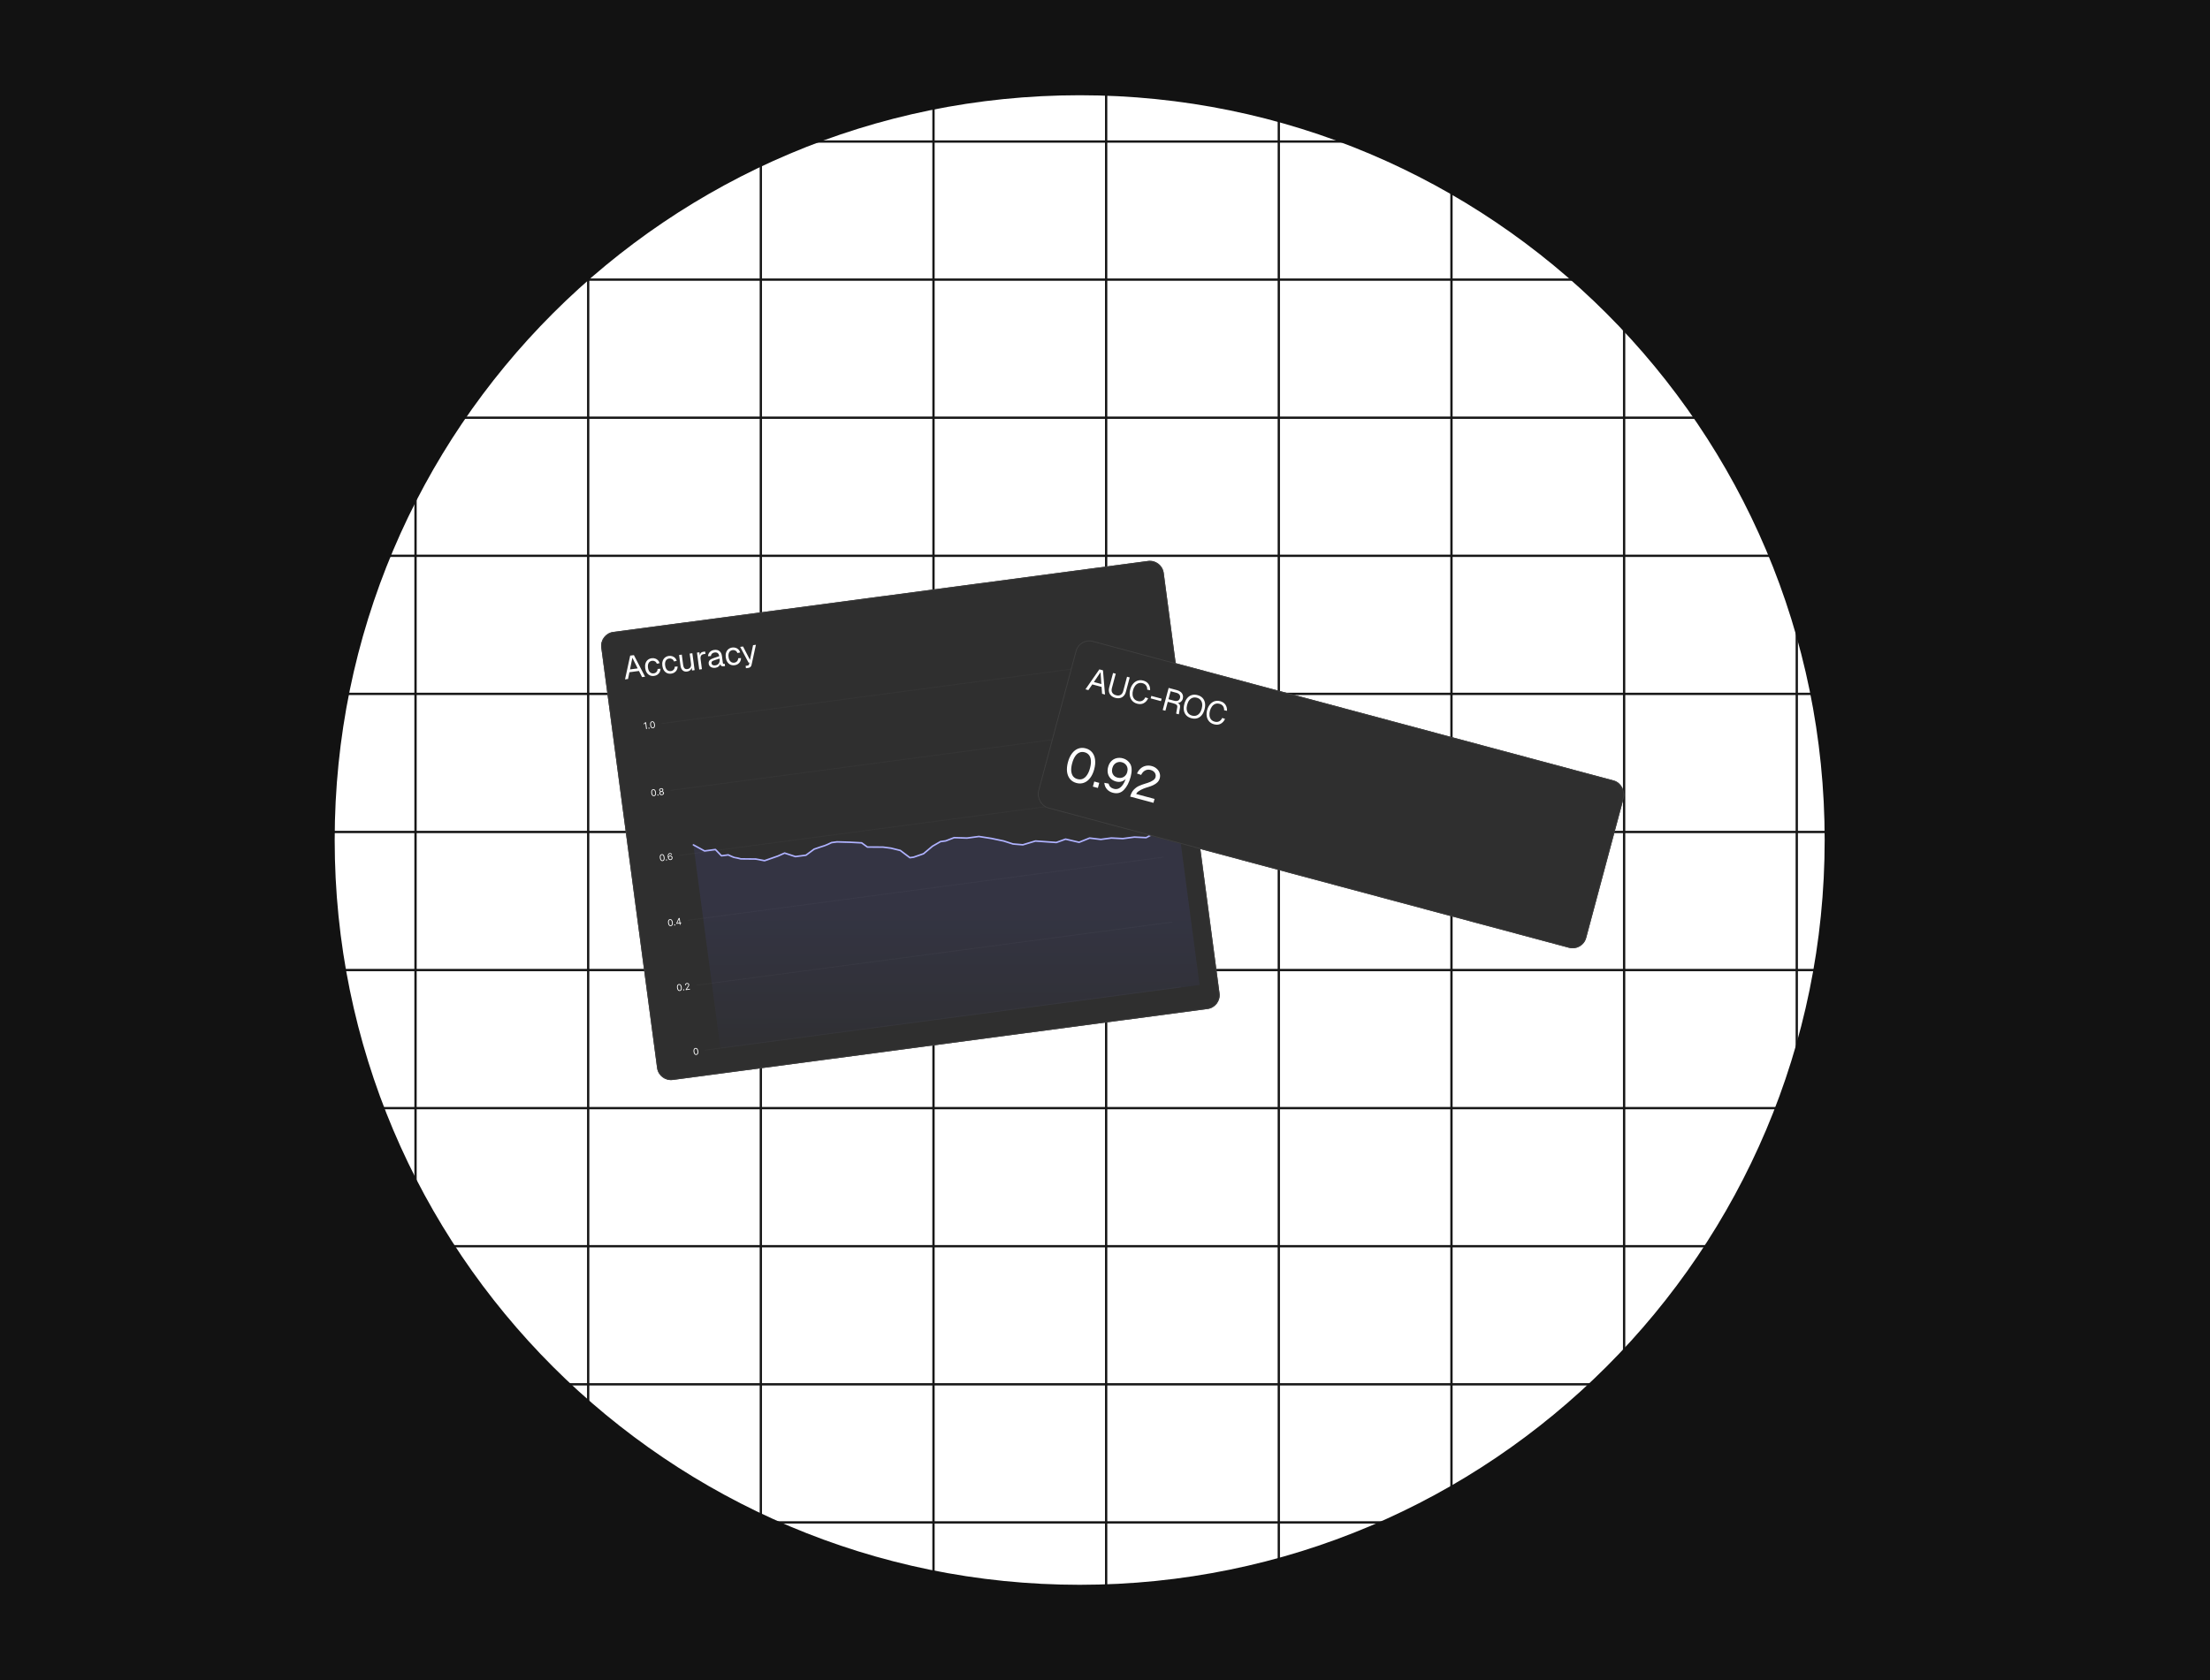 <svg width="960" height="730" viewBox="0 0 960 730" fill="none" xmlns="http://www.w3.org/2000/svg">
<g clip-path="url(#clip0_0_87)">
<line x1="105.5" y1="3" x2="105.5" y2="727" stroke="#171717"/>
<line x1="180.5" y1="3" x2="180.5" y2="727" stroke="#171717"/>
<line x1="255.5" y1="3" x2="255.5" y2="727" stroke="#171717"/>
<line x1="330.5" y1="3" x2="330.5" y2="727" stroke="#171717"/>
<line x1="405.5" y1="3" x2="405.5" y2="727" stroke="#171717"/>
<line x1="480.5" y1="3" x2="480.5" y2="727" stroke="#171717"/>
<line x1="555.5" y1="3" x2="555.5" y2="727" stroke="#171717"/>
<line x1="630.5" y1="3" x2="630.5" y2="727" stroke="#171717"/>
<line x1="705.5" y1="3" x2="705.5" y2="727" stroke="#171717"/>
<line x1="780.5" y1="3" x2="780.5" y2="727" stroke="#171717"/>
<line x1="855.5" y1="3" x2="855.5" y2="727" stroke="#171717"/>
<line x1="83" y1="61.5" x2="885" y2="61.5" stroke="#171717"/>
<line x1="83" y1="121.5" x2="885" y2="121.5" stroke="#171717"/>
<line x1="83" y1="181.5" x2="885" y2="181.5" stroke="#171717"/>
<line x1="83" y1="241.5" x2="885" y2="241.5" stroke="#171717"/>
<line x1="83" y1="301.5" x2="885" y2="301.5" stroke="#171717"/>
<line x1="83" y1="361.5" x2="885" y2="361.5" stroke="#171717"/>
<line x1="83" y1="421.5" x2="885" y2="421.5" stroke="#171717"/>
<line x1="83" y1="481.5" x2="885" y2="481.5" stroke="#171717"/>
<line x1="83" y1="541.5" x2="885" y2="541.5" stroke="#171717"/>
<line x1="83" y1="601.5" x2="885" y2="601.5" stroke="#171717"/>
<line x1="83" y1="661.5" x2="885" y2="661.5" stroke="#171717"/>
<g filter="url(#filter0_f_0_87)">
<path d="M1082 365C1082 703.551 807.551 978 469 978C130.449 978 -144 703.551 -144 365C-144 26.449 130.449 -248 469 -248C807.551 -248 1082 26.449 1082 365ZM145.384 365C145.384 543.728 290.272 688.616 469 688.616C647.728 688.616 792.616 543.728 792.616 365C792.616 186.272 647.728 41.384 469 41.384C290.272 41.384 145.384 186.272 145.384 365Z" fill="#121212"/>
</g>
<g filter="url(#filter1_d_0_87)">
<g clip-path="url(#clip1_0_87)">
<path d="M261.189 277.409C260.747 274.078 263.089 271.018 266.421 270.576L498.677 239.748C502.009 239.305 505.068 241.648 505.51 244.979L529.749 427.591C530.192 430.922 527.849 433.982 524.517 434.424L292.261 465.252C288.929 465.695 285.87 463.352 285.428 460.02L261.189 277.409Z" fill="#2F2F2F"/>
<path d="M273.746 280.876L275.356 280.662L280.217 290.044L278.912 290.217L277.555 287.545L273.419 288.094L272.806 291.028L271.501 291.201L273.746 280.876ZM276.998 286.432L274.69 281.81L273.667 286.874L276.998 286.432ZM285.304 284.398C285.169 283.945 284.907 283.603 284.518 283.372C284.139 283.14 283.723 283.054 283.27 283.114C282.594 283.204 282.099 283.515 281.783 284.046C281.468 284.577 281.367 285.273 281.481 286.134C281.595 286.994 281.874 287.64 282.317 288.071C282.761 288.502 283.32 288.672 283.995 288.582C284.467 288.52 284.859 288.317 285.171 287.974C285.484 287.632 285.647 287.196 285.662 286.667L286.908 286.586C286.906 287.142 286.785 287.643 286.542 288.089C286.3 288.535 285.967 288.9 285.544 289.182C285.128 289.454 284.661 289.624 284.143 289.693C283.467 289.782 282.854 289.704 282.304 289.457C281.753 289.21 281.3 288.813 280.945 288.267C280.59 287.721 280.362 287.064 280.26 286.296C280.158 285.528 280.207 284.834 280.407 284.214C280.608 283.595 280.941 283.094 281.408 282.712C281.876 282.33 282.447 282.094 283.122 282.004C283.622 281.938 284.108 281.982 284.58 282.135C285.051 282.28 285.456 282.528 285.794 282.878C286.142 283.227 286.382 283.652 286.514 284.153L285.304 284.398ZM292.753 283.409C292.618 282.956 292.356 282.615 291.968 282.384C291.588 282.152 291.172 282.066 290.719 282.126C290.043 282.215 289.548 282.526 289.232 283.057C288.917 283.589 288.816 284.285 288.931 285.145C289.045 286.006 289.323 286.651 289.767 287.082C290.21 287.513 290.769 287.683 291.445 287.594C291.916 287.531 292.308 287.328 292.621 286.986C292.933 286.643 293.096 286.207 293.111 285.678L294.357 285.597C294.356 286.153 294.234 286.654 293.992 287.1C293.75 287.547 293.417 287.911 292.993 288.193C292.577 288.465 292.11 288.635 291.592 288.704C290.916 288.794 290.303 288.715 289.753 288.468C289.202 288.221 288.749 287.824 288.395 287.278C288.04 286.732 287.811 286.075 287.709 285.307C287.607 284.539 287.656 283.846 287.857 283.226C288.057 282.606 288.391 282.105 288.858 281.723C289.325 281.341 289.896 281.105 290.571 281.015C291.071 280.949 291.557 280.993 292.029 281.147C292.501 281.291 292.905 281.539 293.244 281.889C293.591 282.239 293.831 282.664 293.964 283.164L292.753 283.409ZM300.618 287.337L300.377 285.519L300.536 285.653C300.488 286.281 300.271 286.775 299.886 287.137C299.501 287.499 299.017 287.719 298.434 287.796C297.647 287.9 297.007 287.722 296.513 287.26C296.026 286.788 295.729 286.145 295.621 285.331L294.993 280.598L296.159 280.443L296.741 284.829C296.834 285.532 297.024 286.044 297.312 286.363C297.608 286.682 298.02 286.806 298.547 286.736C299.13 286.658 299.569 286.417 299.863 286.01C300.157 285.595 300.258 285.049 300.169 284.374L299.587 279.988L300.752 279.834L301.729 287.189L300.618 287.337ZM303.794 279.43L304.106 281.352L303.98 281.255C303.989 280.614 304.118 280.131 304.367 279.806C304.624 279.471 305.03 279.266 305.585 279.192L306.306 279.097L306.443 280.124L305.721 280.219C305.351 280.269 305.051 280.384 304.821 280.565C304.6 280.745 304.448 280.986 304.366 281.289C304.284 281.592 304.271 281.956 304.327 282.382L304.909 286.767L303.744 286.922L302.767 279.566L303.794 279.43ZM307.542 281.136C307.595 280.404 307.863 279.794 308.344 279.306C308.824 278.81 309.457 278.509 310.244 278.405C311.188 278.279 311.95 278.451 312.53 278.92C313.119 279.388 313.479 280.113 313.609 281.093L314.001 284.049C314.022 284.207 314.074 284.317 314.158 284.382C314.242 284.446 314.358 284.468 314.506 284.448L314.811 284.408L314.948 285.435L314.448 285.501L314.268 285.525C313.894 285.546 313.585 285.489 313.341 285.352C313.095 285.205 312.947 284.938 312.895 284.549C312.769 284.943 312.518 285.291 312.144 285.595C311.78 285.898 311.324 286.085 310.779 286.158C310.02 286.258 309.361 286.153 308.802 285.841C308.252 285.528 307.934 285.052 307.85 284.414C307.786 283.933 307.846 283.534 308.03 283.218C308.214 282.901 308.49 282.643 308.859 282.444C309.228 282.244 309.719 282.043 310.332 281.839L312.427 281.123C312.335 280.504 312.121 280.062 311.784 279.796C311.448 279.53 310.983 279.436 310.391 279.515C309.929 279.576 309.56 279.743 309.285 280.015C309.01 280.277 308.844 280.629 308.79 281.069L307.542 281.136ZM309.071 284.252C309.113 284.566 309.281 284.808 309.577 284.975C309.871 285.134 310.277 285.179 310.795 285.11C311.201 285.047 311.553 284.901 311.853 284.673C312.151 284.436 312.367 284.116 312.502 283.712C312.644 283.297 312.679 282.813 312.605 282.257L312.592 282.16L310.898 282.696C310.816 282.716 310.735 282.741 310.654 282.771C310.247 282.9 309.933 283.017 309.712 283.122C309.489 283.217 309.315 283.358 309.189 283.544C309.071 283.72 309.032 283.956 309.071 284.252ZM320.301 279.753C320.165 279.3 319.903 278.959 319.515 278.728C319.136 278.496 318.72 278.41 318.266 278.47C317.591 278.559 317.095 278.87 316.78 279.401C316.464 279.933 316.364 280.629 316.478 281.489C316.592 282.35 316.871 282.995 317.314 283.426C317.757 283.857 318.316 284.027 318.992 283.938C319.464 283.875 319.856 283.672 320.168 283.33C320.48 282.987 320.644 282.551 320.658 282.022L321.905 281.941C321.903 282.497 321.781 282.998 321.539 283.444C321.297 283.891 320.964 284.255 320.54 284.537C320.124 284.809 319.657 284.979 319.139 285.048C318.464 285.138 317.851 285.059 317.3 284.812C316.75 284.565 316.297 284.168 315.942 283.622C315.587 283.076 315.359 282.419 315.257 281.651C315.155 280.883 315.204 280.19 315.404 279.57C315.604 278.95 315.938 278.449 316.405 278.067C316.872 277.685 317.443 277.449 318.119 277.359C318.618 277.293 319.104 277.337 319.577 277.491C320.048 277.635 320.453 277.883 320.791 278.233C321.139 278.583 321.379 279.008 321.511 279.508L320.301 279.753ZM322.768 276.912L325.785 282.726L327.125 276.334L328.36 276.17L326.476 284.851C326.39 285.267 326.225 285.586 325.982 285.806C325.738 286.027 325.408 286.165 324.991 286.22L324.034 286.347L323.898 285.32L324.744 285.208C324.92 285.185 325.058 285.124 325.158 285.026C325.259 284.937 325.334 284.795 325.384 284.601L325.557 283.886L325.169 283.937L321.518 277.078L322.768 276.912Z" fill="white"/>
<path d="M280.635 309.813L281.024 312.738L280.669 312.785L280.33 310.231L280.313 310.234L279.662 310.802L279.614 310.443L280.281 309.86L280.635 309.813ZM281.946 312.639C281.876 312.648 281.812 312.631 281.755 312.587C281.698 312.543 281.665 312.486 281.655 312.416C281.646 312.345 281.663 312.281 281.707 312.224C281.751 312.167 281.808 312.134 281.878 312.124C281.949 312.115 282.012 312.132 282.07 312.176C282.127 312.22 282.16 312.277 282.169 312.347C282.176 312.394 282.169 312.438 282.151 312.481C282.133 312.523 282.106 312.558 282.07 312.587C282.035 312.615 281.994 312.632 281.946 312.639ZM283.657 312.429C283.442 312.458 283.251 312.423 283.084 312.326C282.917 312.228 282.778 312.073 282.668 311.86C282.559 311.646 282.483 311.38 282.44 311.062C282.399 310.745 282.403 310.47 282.453 310.236C282.504 310 282.597 309.814 282.733 309.675C282.87 309.536 283.045 309.452 283.258 309.424C283.471 309.396 283.661 309.431 283.829 309.53C283.997 309.628 284.136 309.784 284.245 309.998C284.356 310.211 284.432 310.476 284.474 310.792C284.516 311.11 284.512 311.386 284.462 311.622C284.412 311.856 284.319 312.042 284.183 312.18C284.047 312.318 283.872 312.4 283.657 312.429ZM283.615 312.115C283.828 312.087 283.98 311.962 284.071 311.74C284.162 311.519 284.182 311.218 284.131 310.837C284.098 310.584 284.042 310.372 283.964 310.201C283.887 310.03 283.792 309.905 283.679 309.825C283.566 309.745 283.44 309.714 283.299 309.733C283.087 309.761 282.936 309.887 282.845 310.111C282.753 310.335 282.733 310.636 282.783 311.016C282.817 311.269 282.872 311.481 282.949 311.651C283.026 311.821 283.12 311.946 283.232 312.025C283.346 312.104 283.473 312.134 283.615 312.115Z" fill="white"/>
<line x1="287.56" y1="310.357" x2="494" y2="282.955" stroke="#353535" stroke-width="0.338" stroke-linecap="round"/>
<path d="M284.12 341.937C283.905 341.965 283.714 341.931 283.547 341.834C283.38 341.736 283.242 341.58 283.132 341.367C283.022 341.153 282.946 340.887 282.904 340.569C282.862 340.253 282.866 339.978 282.916 339.743C282.968 339.508 283.061 339.321 283.197 339.183C283.333 339.044 283.508 338.96 283.721 338.932C283.935 338.903 284.125 338.939 284.292 339.038C284.46 339.135 284.599 339.291 284.709 339.506C284.819 339.719 284.896 339.983 284.938 340.299C284.98 340.617 284.976 340.894 284.926 341.129C284.876 341.364 284.783 341.55 284.647 341.688C284.511 341.825 284.335 341.908 284.12 341.937ZM284.079 341.622C284.292 341.594 284.444 341.469 284.535 341.248C284.625 341.027 284.646 340.726 284.595 340.345C284.561 340.091 284.506 339.879 284.428 339.709C284.351 339.538 284.256 339.412 284.142 339.332C284.03 339.252 283.903 339.222 283.762 339.24C283.551 339.268 283.4 339.394 283.308 339.619C283.217 339.842 283.196 340.144 283.247 340.524C283.28 340.777 283.336 340.989 283.412 341.159C283.489 341.329 283.584 341.453 283.696 341.532C283.809 341.611 283.937 341.641 284.079 341.622ZM285.827 341.693C285.756 341.702 285.693 341.685 285.635 341.641C285.578 341.597 285.545 341.54 285.536 341.47C285.526 341.399 285.544 341.335 285.587 341.278C285.631 341.221 285.688 341.188 285.759 341.179C285.829 341.169 285.893 341.186 285.95 341.23C286.007 341.274 286.04 341.331 286.05 341.401C286.056 341.448 286.05 341.493 286.031 341.535C286.013 341.577 285.987 341.612 285.951 341.641C285.916 341.669 285.874 341.686 285.827 341.693ZM287.532 341.484C287.336 341.51 287.158 341.498 286.998 341.449C286.839 341.398 286.71 341.317 286.61 341.205C286.51 341.092 286.449 340.957 286.429 340.799C286.412 340.675 286.421 340.558 286.457 340.446C286.492 340.334 286.548 340.237 286.624 340.155C286.702 340.072 286.792 340.014 286.896 339.981L286.894 339.964C286.749 339.946 286.628 339.883 286.529 339.773C286.43 339.662 286.37 339.529 286.351 339.373C286.33 339.225 286.35 339.087 286.411 338.96C286.471 338.833 286.564 338.726 286.688 338.641C286.813 338.556 286.962 338.502 287.133 338.479C287.302 338.456 287.458 338.47 287.601 338.52C287.743 338.57 287.86 338.648 287.952 338.755C288.044 338.862 288.101 338.99 288.122 339.138C288.141 339.294 288.117 339.438 288.05 339.571C287.983 339.703 287.883 339.796 287.751 339.85L287.753 339.867C287.862 339.872 287.963 339.905 288.057 339.965C288.151 340.024 288.23 340.103 288.295 340.202C288.359 340.3 288.4 340.411 288.417 340.535C288.437 340.693 288.413 340.84 288.345 340.975C288.278 341.109 288.174 341.221 288.034 341.311C287.894 341.4 287.727 341.458 287.532 341.484ZM287.49 341.17C287.623 341.152 287.734 341.115 287.824 341.06C287.915 341.004 287.981 340.934 288.023 340.849C288.065 340.764 288.08 340.669 288.067 340.564C288.051 340.454 288.01 340.36 287.942 340.283C287.875 340.205 287.789 340.149 287.686 340.113C287.583 340.077 287.47 340.068 287.346 340.084C287.221 340.101 287.113 340.14 287.022 340.201C286.931 340.263 286.863 340.34 286.818 340.432C286.774 340.524 286.76 340.625 286.776 340.735C286.789 340.84 286.826 340.928 286.888 341C286.95 341.071 287.033 341.121 287.136 341.151C287.239 341.181 287.357 341.187 287.49 341.17ZM287.306 339.781C287.411 339.767 287.501 339.734 287.576 339.682C287.652 339.629 287.709 339.562 287.746 339.48C287.782 339.399 287.794 339.308 287.782 339.207C287.768 339.108 287.733 339.025 287.678 338.957C287.622 338.889 287.551 338.84 287.465 338.811C287.379 338.781 287.282 338.773 287.174 338.787C287.064 338.802 286.971 338.835 286.895 338.887C286.818 338.938 286.763 339.003 286.728 339.083C286.693 339.163 286.682 339.252 286.696 339.351C286.709 339.452 286.743 339.537 286.799 339.606C286.855 339.675 286.927 339.725 287.015 339.756C287.102 339.787 287.199 339.796 287.306 339.781Z" fill="white"/>
<line x1="291.417" y1="339.414" x2="497.856" y2="312.013" stroke="#353535" stroke-width="0.338" stroke-linecap="round"/>
<path d="M287.846 370.159C287.631 370.187 287.44 370.153 287.273 370.056C287.106 369.958 286.968 369.802 286.858 369.589C286.748 369.375 286.672 369.109 286.63 368.791C286.588 368.475 286.592 368.2 286.643 367.965C286.694 367.73 286.787 367.543 286.923 367.405C287.059 367.266 287.234 367.182 287.447 367.154C287.661 367.125 287.851 367.161 288.018 367.26C288.186 367.357 288.325 367.513 288.435 367.727C288.546 367.94 288.622 368.205 288.664 368.521C288.706 368.839 288.702 369.116 288.652 369.351C288.602 369.585 288.509 369.772 288.373 369.91C288.237 370.047 288.062 370.13 287.846 370.159ZM287.805 369.844C288.018 369.816 288.17 369.691 288.261 369.47C288.351 369.249 288.372 368.947 288.321 368.567C288.287 368.313 288.232 368.101 288.154 367.93C288.077 367.759 287.982 367.634 287.868 367.554C287.756 367.474 287.629 367.443 287.488 367.462C287.277 367.49 287.126 367.616 287.034 367.841C286.943 368.064 286.922 368.366 286.973 368.746C287.006 368.999 287.062 369.21 287.138 369.38C287.215 369.55 287.31 369.675 287.422 369.754C287.535 369.833 287.663 369.863 287.805 369.844ZM289.553 369.915C289.482 369.924 289.419 369.907 289.361 369.863C289.304 369.819 289.271 369.762 289.262 369.692C289.252 369.621 289.27 369.557 289.313 369.5C289.357 369.443 289.414 369.41 289.485 369.4C289.555 369.391 289.619 369.408 289.676 369.452C289.733 369.496 289.766 369.553 289.776 369.623C289.782 369.67 289.776 369.714 289.757 369.757C289.74 369.799 289.713 369.834 289.677 369.863C289.642 369.891 289.6 369.908 289.553 369.915ZM291.28 369.703C291.16 369.717 291.037 369.71 290.911 369.682C290.786 369.654 290.666 369.595 290.554 369.504C290.441 369.413 290.342 369.282 290.259 369.112C290.175 368.941 290.115 368.72 290.079 368.449C290.045 368.191 290.039 367.958 290.061 367.751C290.083 367.544 290.131 367.366 290.205 367.216C290.279 367.066 290.376 366.947 290.497 366.858C290.619 366.769 290.763 366.714 290.927 366.692C291.091 366.67 291.241 366.684 291.377 366.732C291.514 366.78 291.631 366.857 291.728 366.962C291.824 367.067 291.894 367.194 291.938 367.342L291.589 367.389C291.54 367.262 291.462 367.161 291.358 367.087C291.253 367.012 291.123 366.985 290.969 367.006C290.742 367.036 290.577 367.158 290.473 367.373C290.369 367.587 290.341 367.872 290.387 368.228L290.41 368.225C290.453 368.137 290.507 368.06 290.572 367.993C290.639 367.925 290.715 367.87 290.8 367.826C290.886 367.783 290.978 367.755 291.078 367.741C291.246 367.719 291.405 367.741 291.555 367.806C291.705 367.87 291.831 367.97 291.935 368.106C292.038 368.24 292.102 368.402 292.127 368.59C292.151 368.771 292.132 368.942 292.071 369.104C292.01 369.264 291.912 369.398 291.777 369.506C291.643 369.613 291.478 369.678 291.28 369.703ZM291.239 369.388C291.359 369.373 291.462 369.328 291.55 369.256C291.638 369.183 291.703 369.092 291.745 368.984C291.787 368.876 291.801 368.76 291.784 368.636C291.768 368.515 291.726 368.409 291.659 368.317C291.592 368.224 291.508 368.154 291.406 368.108C291.305 368.061 291.194 368.046 291.074 368.062C290.984 368.074 290.902 368.103 290.829 368.149C290.755 368.195 290.693 368.253 290.642 368.322C290.592 368.392 290.556 368.469 290.533 368.553C290.511 368.637 290.505 368.722 290.517 368.81C290.532 368.926 290.574 369.031 290.641 369.125C290.71 369.218 290.796 369.29 290.899 369.339C291.004 369.388 291.117 369.405 291.239 369.388Z" fill="white"/>
<line x1="295.162" y1="367.634" x2="501.602" y2="340.232" stroke="#353535" stroke-width="0.338" stroke-linecap="round"/>
<path d="M291.419 398.401C291.204 398.429 291.013 398.395 290.846 398.298C290.679 398.2 290.541 398.045 290.431 397.831C290.321 397.617 290.245 397.351 290.203 397.033C290.161 396.717 290.165 396.442 290.215 396.208C290.266 395.972 290.36 395.785 290.496 395.647C290.632 395.508 290.807 395.424 291.02 395.396C291.234 395.368 291.424 395.403 291.591 395.502C291.759 395.6 291.898 395.756 292.008 395.97C292.118 396.183 292.195 396.447 292.237 396.763C292.279 397.081 292.275 397.358 292.225 397.593C292.174 397.828 292.081 398.014 291.946 398.152C291.81 398.289 291.634 398.372 291.419 398.401ZM291.377 398.087C291.591 398.058 291.743 397.933 291.834 397.712C291.924 397.491 291.944 397.19 291.894 396.809C291.86 396.556 291.804 396.344 291.727 396.173C291.65 396.002 291.555 395.876 291.441 395.796C291.329 395.716 291.202 395.686 291.061 395.704C290.85 395.732 290.699 395.859 290.607 396.083C290.516 396.306 290.495 396.608 290.546 396.988C290.579 397.241 290.635 397.453 290.711 397.623C290.788 397.793 290.883 397.917 290.995 397.996C291.108 398.075 291.236 398.105 291.377 398.087ZM293.126 398.157C293.055 398.166 292.991 398.149 292.934 398.105C292.877 398.061 292.844 398.004 292.835 397.934C292.825 397.863 292.842 397.8 292.886 397.742C292.93 397.685 292.987 397.652 293.058 397.643C293.128 397.633 293.192 397.65 293.249 397.694C293.306 397.738 293.339 397.795 293.349 397.866C293.355 397.912 293.349 397.957 293.33 397.999C293.312 398.041 293.286 398.076 293.25 398.105C293.215 398.133 293.173 398.15 293.126 398.157ZM293.831 397.43L293.792 397.138L294.807 394.934L295.019 394.906L295.079 395.357L294.936 395.376L294.169 397.042L294.172 397.065L295.903 396.835L295.944 397.149L293.831 397.43ZM295.287 397.847L295.196 397.158L295.178 397.023L294.899 394.922L295.236 394.877L295.624 397.802L295.287 397.847Z" fill="white"/>
<line x1="298.908" y1="395.853" x2="505.348" y2="368.451" stroke="#353535" stroke-width="0.338" stroke-linecap="round"/>
<path d="M295.31 426.601C295.095 426.629 294.904 426.595 294.737 426.498C294.57 426.4 294.432 426.245 294.322 426.031C294.212 425.817 294.136 425.551 294.094 425.233C294.052 424.917 294.056 424.642 294.106 424.408C294.157 424.172 294.251 423.985 294.387 423.847C294.523 423.708 294.698 423.624 294.911 423.596C295.125 423.568 295.315 423.603 295.482 423.702C295.65 423.8 295.789 423.956 295.899 424.17C296.009 424.383 296.086 424.647 296.128 424.963C296.17 425.281 296.166 425.558 296.116 425.793C296.065 426.028 295.972 426.214 295.837 426.352C295.701 426.489 295.525 426.572 295.31 426.601ZM295.268 426.287C295.482 426.258 295.634 426.133 295.725 425.912C295.815 425.691 295.835 425.39 295.785 425.009C295.751 424.756 295.695 424.544 295.618 424.373C295.541 424.202 295.446 424.076 295.332 423.996C295.22 423.916 295.093 423.886 294.952 423.904C294.741 423.932 294.59 424.059 294.498 424.283C294.407 424.506 294.386 424.808 294.437 425.188C294.47 425.441 294.526 425.653 294.602 425.823C294.679 425.993 294.774 426.117 294.886 426.196C294.999 426.275 295.127 426.305 295.268 426.287ZM297.017 426.357C296.946 426.366 296.882 426.349 296.825 426.305C296.768 426.261 296.735 426.204 296.726 426.134C296.716 426.063 296.733 426 296.777 425.942C296.821 425.885 296.878 425.852 296.948 425.843C297.019 425.833 297.083 425.851 297.14 425.894C297.197 425.938 297.23 425.995 297.24 426.066C297.246 426.112 297.24 426.157 297.221 426.199C297.203 426.241 297.177 426.276 297.141 426.305C297.106 426.333 297.064 426.35 297.017 426.357ZM297.87 426.22L297.836 425.963L298.661 424.778C298.758 424.639 298.837 424.519 298.898 424.418C298.959 424.316 299.002 424.222 299.026 424.137C299.052 424.05 299.058 423.962 299.046 423.872C299.033 423.77 298.996 423.684 298.937 423.615C298.878 423.547 298.804 423.497 298.714 423.468C298.624 423.438 298.526 423.43 298.42 423.444C298.308 423.459 298.213 423.495 298.135 423.553C298.058 423.61 298.002 423.683 297.968 423.772C297.934 423.86 297.925 423.96 297.939 424.072L297.602 424.117C297.58 423.945 297.599 423.789 297.661 423.649C297.723 423.509 297.817 423.394 297.943 423.304C298.071 423.213 298.22 423.157 298.39 423.134C298.562 423.111 298.718 423.127 298.86 423.182C299.002 423.237 299.119 423.321 299.211 423.434C299.302 423.546 299.358 423.678 299.378 423.829C299.392 423.936 299.387 424.044 299.361 424.152C299.337 424.259 299.285 424.381 299.207 424.52C299.129 424.657 299.018 424.827 298.874 425.029L298.311 425.819L298.314 425.842L299.673 425.661L299.715 425.975L297.87 426.22Z" fill="white"/>
<line x1="302.654" y1="424.072" x2="509.093" y2="396.67" stroke="#353535" stroke-width="0.338" stroke-linecap="round"/>
<path d="M302.496 454.363C302.281 454.392 302.09 454.358 301.923 454.261C301.756 454.163 301.618 454.007 301.508 453.794C301.398 453.58 301.322 453.314 301.28 452.996C301.238 452.68 301.242 452.405 301.293 452.17C301.344 451.935 301.437 451.748 301.573 451.61C301.709 451.471 301.884 451.387 302.098 451.358C302.311 451.33 302.501 451.365 302.668 451.464C302.836 451.562 302.975 451.718 303.085 451.932C303.196 452.145 303.272 452.41 303.314 452.726C303.356 453.044 303.352 453.321 303.302 453.556C303.252 453.79 303.159 453.977 303.023 454.115C302.887 454.252 302.712 454.335 302.496 454.363ZM302.455 454.049C302.668 454.021 302.82 453.896 302.911 453.675C303.001 453.453 303.022 453.152 302.971 452.771C302.937 452.518 302.882 452.306 302.804 452.135C302.727 451.964 302.632 451.839 302.518 451.759C302.406 451.679 302.279 451.648 302.138 451.667C301.927 451.695 301.776 451.821 301.684 452.046C301.593 452.269 301.572 452.571 301.623 452.95C301.656 453.204 301.712 453.415 301.789 453.585C301.865 453.755 301.96 453.88 302.072 453.959C302.185 454.038 302.313 454.068 302.455 454.049Z" fill="white"/>
<line x1="306.399" y1="452.291" x2="512.839" y2="424.89" stroke="#353535" stroke-width="0.338" stroke-linecap="round"/>
<g style="mix-blend-mode:exclusion">
<g style="mix-blend-mode:hard-light" opacity="0.1">
<path d="M507.499 357.804L512.474 359.123L521.081 423.967L312.955 451.593L301.211 363.114L306.062 365.759L310.778 365.133L313.391 367.865L316.339 367.474C317.192 367.874 318.957 368.666 319.193 368.634C319.429 368.603 321.042 369.005 321.819 369.209L328.278 369.276L332.123 369.997L337.859 368.004L340.833 366.686L345.536 368.217L350.106 367.61L353.657 364.983C355.091 364.485 358.017 363.481 358.253 363.45C358.489 363.418 360.335 362.558 361.228 362.131L363.586 361.818L369.308 361.982L374.293 362.244L376.785 364.069L383.538 364.096L387.049 364.554L391.082 365.558L395.249 368.7L396.87 368.485L401.172 366.99L405.085 363.7L408.569 361.698L410.78 361.404L414.492 359.988L420.066 360.172L425.225 359.487L430.585 360.315L435.985 361.446L440.058 362.752L444.305 363.112L449.786 361.461L454.328 361.782L458.871 362.103L462.878 360.647L468.76 362.022L473.316 360.185L478.193 360.77L482.763 360.163L487.747 360.425L492.759 359.76L497.891 360.003L502.514 357.542L507.499 357.804Z" fill="url(#paint0_linear_0_87)"/>
</g>
<path d="M512.468 359.083L507.494 357.767L502.509 357.506L497.886 359.964L492.754 359.723L487.742 360.388L482.758 360.128L478.189 360.734L473.311 360.152L468.755 361.986L462.873 360.615L458.866 362.069L454.324 361.75L449.782 361.431L444.301 363.08L440.054 362.722L435.981 361.418L430.581 360.291L425.222 359.465L420.063 360.15L414.489 359.968L410.777 361.383L408.566 361.676L405.082 363.675L401.168 366.961L396.866 368.455L395.245 368.67L391.079 365.534L387.046 364.533L383.536 364.076L376.782 364.051L374.291 362.23L369.306 361.969L363.585 361.806L361.227 362.119C360.333 362.545 358.487 363.405 358.251 363.436C358.016 363.468 355.089 364.471 353.655 364.969L350.103 367.592L345.534 368.198L340.831 366.671L337.856 367.988L332.121 369.979L328.275 369.26L321.817 369.195C321.04 368.99 319.427 368.59 319.191 368.621C318.955 368.652 317.19 367.862 316.337 367.463L313.389 367.854L310.778 365.127L306.061 365.753L301.211 363.114" stroke="#AFB2FF" stroke-width="0.676" stroke-linecap="round" stroke-linejoin="round"/>
</g>
</g>
<path d="M261.357 277.387C260.927 274.148 263.204 271.174 266.443 270.744L498.699 239.915C501.939 239.485 504.913 241.763 505.343 245.002L529.582 427.613C530.012 430.852 527.734 433.826 524.495 434.256L292.239 465.085C289 465.515 286.025 463.237 285.595 459.998L261.357 277.387Z" stroke="#3F3F3F" stroke-width="0.338"/>
</g>
<g filter="url(#filter2_d_0_87)">
<g clip-path="url(#clip2_0_87)">
<rect x="468.858" y="272.947" width="246.464" height="75.228" rx="6.086" transform="rotate(15 468.858 272.947)" fill="#2F2F2F"/>
<path d="M477.549 286.844L479.118 287.265L480.007 297.793L478.736 297.453L478.508 294.464L474.478 293.384L472.786 295.858L471.515 295.518L477.549 286.844ZM478.42 293.223L478.062 288.069L475.174 292.353L478.42 293.223ZM489.064 296.626C488.871 297.347 488.553 297.938 488.11 298.399C487.677 298.863 487.146 299.165 486.519 299.306C485.901 299.45 485.227 299.424 484.497 299.228C483.757 299.03 483.151 298.713 482.679 298.277C482.215 297.844 481.907 297.317 481.754 296.696C481.611 296.078 481.636 295.408 481.829 294.687L483.507 288.426L484.67 288.738L482.992 294.999C482.784 295.774 482.835 296.43 483.146 296.968C483.465 297.507 484.017 297.882 484.801 298.092C485.576 298.3 486.233 298.249 486.77 297.939C487.316 297.631 487.693 297.089 487.901 296.314L489.578 290.053L490.741 290.365L489.064 296.626ZM498.742 299.422C498.284 300.41 497.639 301.122 496.808 301.556C495.988 301.984 495.037 302.053 493.955 301.763C493.063 301.524 492.347 301.095 491.807 300.477C491.267 299.859 490.927 299.125 490.788 298.276C490.648 297.427 490.704 296.534 490.955 295.596C491.209 294.649 491.608 293.843 492.154 293.178C492.702 292.503 493.359 292.032 494.127 291.764C494.903 291.499 495.742 291.487 496.644 291.729C497.645 291.997 498.398 292.503 498.904 293.247C499.41 293.992 499.64 294.88 499.596 295.911L498.344 295.663C498.371 294.945 498.208 294.346 497.854 293.865C497.512 293.377 497.007 293.043 496.339 292.865C495.636 292.676 495.003 292.695 494.44 292.921C493.889 293.14 493.42 293.517 493.036 294.052C492.653 294.578 492.365 295.201 492.172 295.922C491.979 296.643 491.916 297.327 491.985 297.974C492.056 298.611 492.278 299.168 492.653 299.645C493.03 300.114 493.565 300.441 494.26 300.627C494.963 300.815 495.593 300.771 496.15 300.496C496.718 300.213 497.175 299.717 497.52 299.007L498.742 299.422ZM504.6 299.586L504.314 300.654L499.837 299.455L500.124 298.386L504.6 299.586ZM511.285 295.884C511.952 296.062 512.498 296.334 512.922 296.699C513.355 297.066 513.643 297.506 513.786 298.018C513.938 298.532 513.936 299.082 513.779 299.668C513.667 300.083 513.467 300.435 513.177 300.724C512.896 301.016 512.569 301.223 512.198 301.346C511.839 301.462 511.49 301.485 511.151 301.413L510.778 301.183C511.535 301.386 512.047 301.658 512.313 302C512.588 302.344 512.672 302.84 512.566 303.488L512.08 306.387L510.903 306.072L511.384 303.302C511.464 302.86 511.369 302.511 511.1 302.255C510.83 301.999 510.339 301.776 509.627 301.585L507.274 300.954L506.238 304.822L505.075 304.51L507.647 294.909L511.285 295.884ZM510.053 300.481C510.711 300.658 511.256 300.644 511.687 300.441C512.128 300.24 512.421 299.865 512.569 299.315C512.718 298.756 512.653 298.279 512.372 297.885C512.103 297.484 511.639 297.196 510.981 297.02L508.506 296.357L507.578 299.818L510.053 300.481ZM517.515 308.076C516.604 307.832 515.873 307.423 515.321 306.85C514.772 306.268 514.422 305.556 514.271 304.713C514.122 303.862 514.185 302.922 514.461 301.894C514.738 300.858 515.153 300.012 515.706 299.358C516.26 298.695 516.921 298.249 517.688 298.02C518.454 297.79 519.293 297.798 520.204 298.041C521.105 298.283 521.831 298.695 522.38 299.277C522.929 299.859 523.278 300.576 523.427 301.427C523.578 302.27 523.515 303.209 523.237 304.246C522.962 305.274 522.547 306.119 521.992 306.782C521.44 307.436 520.781 307.878 520.014 308.107C519.249 308.328 518.417 308.317 517.515 308.076ZM517.806 306.936C518.464 307.112 519.073 307.111 519.633 306.933C520.195 306.745 520.68 306.397 521.087 305.887C521.496 305.369 521.807 304.713 522.02 303.92C522.235 303.118 522.295 302.39 522.199 301.736C522.104 301.082 521.858 300.538 521.463 300.104C521.07 299.66 520.544 299.35 519.886 299.174C519.237 299 518.631 299.007 518.069 299.194C517.509 299.373 517.024 299.721 516.614 300.239C516.205 300.758 515.893 301.418 515.678 302.221C515.465 303.014 515.407 303.737 515.502 304.391C515.6 305.036 515.845 305.58 516.239 306.023C516.634 306.458 517.157 306.762 517.806 306.936ZM532.148 308.373C531.689 309.361 531.045 310.073 530.213 310.507C529.393 310.935 528.442 311.004 527.361 310.714C526.468 310.475 525.752 310.046 525.212 309.428C524.672 308.81 524.333 308.076 524.193 307.227C524.053 306.378 524.109 305.485 524.36 304.547C524.614 303.6 525.014 302.794 525.559 302.129C526.107 301.454 526.765 300.983 527.532 300.715C528.309 300.45 529.148 300.438 530.049 300.68C531.05 300.948 531.803 301.454 532.309 302.198C532.815 302.943 533.046 303.831 533.001 304.862L531.749 304.614C531.777 303.896 531.614 303.297 531.26 302.816C530.917 302.328 530.412 301.994 529.745 301.816C529.042 301.627 528.409 301.646 527.846 301.872C527.294 302.091 526.826 302.468 526.441 303.003C526.059 303.529 525.771 304.152 525.578 304.873C525.384 305.594 525.322 306.278 525.39 306.925C525.461 307.562 525.684 308.119 526.058 308.596C526.435 309.065 526.971 309.392 527.665 309.578C528.368 309.766 528.998 309.722 529.555 309.447C530.124 309.164 530.58 308.668 530.925 307.958L532.148 308.373Z" fill="white"/>
<path d="M467.586 336.224C466.437 335.916 465.511 335.342 464.808 334.502C464.12 333.665 463.689 332.622 463.516 331.372C463.361 330.113 463.488 328.72 463.897 327.192C464.307 325.664 464.894 324.393 465.658 323.38C466.439 322.358 467.337 321.656 468.352 321.276C469.381 320.899 470.47 320.865 471.619 321.173C472.782 321.485 473.708 322.059 474.397 322.896C475.099 323.736 475.528 324.786 475.684 326.045C475.853 327.308 475.731 328.71 475.318 330.252C474.908 331.78 474.315 333.048 473.537 334.057C472.776 335.057 471.882 335.745 470.853 336.121C469.838 336.501 468.749 336.536 467.586 336.224ZM468.043 334.52C468.868 334.741 469.631 334.707 470.332 334.416C471.036 334.112 471.654 333.567 472.183 332.782C472.726 331.999 473.162 330.993 473.492 329.762C473.825 328.518 473.952 327.422 473.873 326.473C473.811 325.514 473.549 324.734 473.087 324.132C472.629 323.516 471.988 323.098 471.163 322.877C470.338 322.656 469.573 322.697 468.868 323.001C468.181 323.295 467.564 323.84 467.017 324.636C466.488 325.422 466.056 326.437 465.723 327.681C465.393 328.911 465.261 329.999 465.327 330.944C465.406 331.893 465.668 332.674 466.113 333.286C466.575 333.888 467.218 334.299 468.043 334.52ZM477.503 336.164L476.91 338.375L474.74 337.793L475.332 335.582L477.503 336.164ZM481.356 329.261C481.631 328.233 482.089 327.392 482.728 326.737C483.367 326.082 484.129 325.648 485.012 325.436C485.895 325.223 486.83 325.249 487.817 325.513C488.48 325.691 489.081 325.99 489.621 326.41C490.164 326.816 490.624 327.345 491 327.997C491.372 328.662 491.563 329.466 491.57 330.411C491.592 331.358 491.449 332.407 491.141 333.557C490.492 335.977 489.516 337.861 488.213 339.208C486.924 340.558 485.312 340.974 483.379 340.456C482.324 340.173 481.47 339.654 480.817 338.9C480.164 338.145 479.794 337.227 479.707 336.146L481.591 336.498C481.69 337.047 481.934 337.518 482.321 337.911C482.722 338.309 483.227 338.589 483.835 338.752C484.606 338.958 485.332 338.899 486.013 338.574C486.698 338.236 487.311 337.654 487.851 336.828C488.408 335.991 488.875 334.928 489.249 333.637L489.573 333.81C488.978 334.622 488.262 335.184 487.425 335.496C486.605 335.798 485.728 335.824 484.795 335.574C483.849 335.32 483.066 334.886 482.448 334.271C481.848 333.646 481.446 332.901 481.243 332.035C481.058 331.159 481.095 330.234 481.356 329.261ZM483.182 329.75C483.011 330.386 482.986 330.995 483.105 331.577C483.241 332.15 483.501 332.64 483.885 333.047C484.286 333.445 484.784 333.723 485.379 333.882C486.028 334.056 486.646 334.077 487.232 333.944C487.822 333.798 488.326 333.513 488.744 333.088C489.179 332.654 489.482 332.119 489.652 331.484C489.84 330.838 489.867 330.222 489.734 329.636C489.605 329.036 489.329 328.527 488.904 328.109C488.484 327.678 487.956 327.377 487.32 327.206C486.698 327.04 486.104 327.04 485.537 327.207C484.974 327.36 484.48 327.663 484.055 328.114C483.647 328.556 483.356 329.101 483.182 329.75ZM493.906 332.102C494.28 331.245 494.783 330.532 495.414 329.962C496.049 329.379 496.784 328.988 497.619 328.792C498.471 328.586 499.364 328.607 500.297 328.857C501.163 329.089 501.891 329.48 502.483 330.03C503.092 330.57 503.509 331.204 503.735 331.931C503.974 332.662 503.99 333.412 503.784 334.183C503.606 334.846 503.279 335.418 502.802 335.899C502.329 336.366 501.75 336.769 501.065 337.107C500.397 337.436 499.591 337.741 498.645 338.024C498.1 338.168 497.454 338.386 496.709 338.679C495.977 338.976 495.302 339.331 494.684 339.746C494.069 340.146 493.695 340.568 493.562 341.01L501.514 343.141L501.057 344.845L490.935 342.133C491.265 340.902 491.776 339.916 492.468 339.173C493.173 338.435 493.922 337.882 494.716 337.515C495.51 337.148 496.53 336.776 497.776 336.4L498.462 336.192C499.415 335.882 500.2 335.52 500.819 335.106C501.437 334.692 501.817 334.221 501.958 333.694C502.081 333.234 502.07 332.789 501.924 332.359C501.792 331.932 501.544 331.561 501.179 331.246C500.814 330.931 500.368 330.703 499.841 330.561C498.975 330.329 498.181 330.399 497.458 330.771C496.736 331.142 496.149 331.79 495.699 332.713L493.906 332.102Z" fill="white"/>
</g>
<rect x="468.977" y="273.154" width="246.126" height="74.89" rx="5.917" transform="rotate(15 468.977 273.154)" stroke="#3F3F3F" stroke-width="0.338"/>
</g>
</g>
<defs>
<filter id="filter0_f_0_87" x="-258" y="-362" width="1454" height="1454" filterUnits="userSpaceOnUse" color-interpolation-filters="sRGB">
<feFlood flood-opacity="0" result="BackgroundImageFix"/>
<feBlend mode="normal" in="SourceGraphic" in2="BackgroundImageFix" result="shape"/>
<feGaussianBlur stdDeviation="57" result="effect1_foregroundBlur_0_87"/>
</filter>
<filter id="filter1_d_0_87" x="232.488" y="215.047" width="325.962" height="282.906" filterUnits="userSpaceOnUse" color-interpolation-filters="sRGB">
<feFlood flood-opacity="0" result="BackgroundImageFix"/>
<feColorMatrix in="SourceAlpha" type="matrix" values="0 0 0 0 0 0 0 0 0 0 0 0 0 0 0 0 0 0 127 0" result="hardAlpha"/>
<feMorphology radius="5" operator="dilate" in="SourceAlpha" result="effect1_dropShadow_0_87"/>
<feOffset dy="4"/>
<feGaussianBlur stdDeviation="11.45"/>
<feComposite in2="hardAlpha" operator="out"/>
<feColorMatrix type="matrix" values="0 0 0 0 0.276 0 0 0 0 0.276 0 0 0 0 0.276 0 0 0 0.25 0"/>
<feBlend mode="normal" in2="BackgroundImageFix" result="effect1_dropShadow_0_87"/>
<feBlend mode="normal" in="SourceGraphic" in2="effect1_dropShadow_0_87" result="shape"/>
</filter>
<filter id="filter2_d_0_87" x="421.487" y="249.047" width="313.337" height="192.254" filterUnits="userSpaceOnUse" color-interpolation-filters="sRGB">
<feFlood flood-opacity="0" result="BackgroundImageFix"/>
<feColorMatrix in="SourceAlpha" type="matrix" values="0 0 0 0 0 0 0 0 0 0 0 0 0 0 0 0 0 0 127 0" result="hardAlpha"/>
<feMorphology radius="5" operator="dilate" in="SourceAlpha" result="effect1_dropShadow_0_87"/>
<feOffset dy="4"/>
<feGaussianBlur stdDeviation="11.45"/>
<feComposite in2="hardAlpha" operator="out"/>
<feColorMatrix type="matrix" values="0 0 0 0 0.276 0 0 0 0 0.276 0 0 0 0 0.276 0 0 0 0.25 0"/>
<feBlend mode="normal" in2="BackgroundImageFix" result="effect1_dropShadow_0_87"/>
<feBlend mode="normal" in="SourceGraphic" in2="effect1_dropShadow_0_87" result="shape"/>
</filter>
<linearGradient id="paint0_linear_0_87" x1="409.553" y1="382.826" x2="409.71" y2="470.98" gradientUnits="userSpaceOnUse">
<stop offset="0.08" stop-color="#656AFF"/>
<stop offset="1" stop-color="#2B2B2B"/>
</linearGradient>
<clipPath id="clip0_0_87">
<rect width="960" height="730" fill="white"/>
</clipPath>
<clipPath id="clip1_0_87">
<path d="M261.189 277.409C260.747 274.078 263.089 271.018 266.421 270.576L498.677 239.748C502.009 239.305 505.068 241.648 505.51 244.979L529.749 427.591C530.192 430.922 527.849 433.982 524.517 434.424L292.261 465.252C288.929 465.695 285.87 463.352 285.428 460.02L261.189 277.409Z" fill="white"/>
</clipPath>
<clipPath id="clip2_0_87">
<rect x="468.858" y="272.947" width="246.464" height="75.228" rx="6.086" transform="rotate(15 468.858 272.947)" fill="white"/>
</clipPath>
</defs>
</svg>
